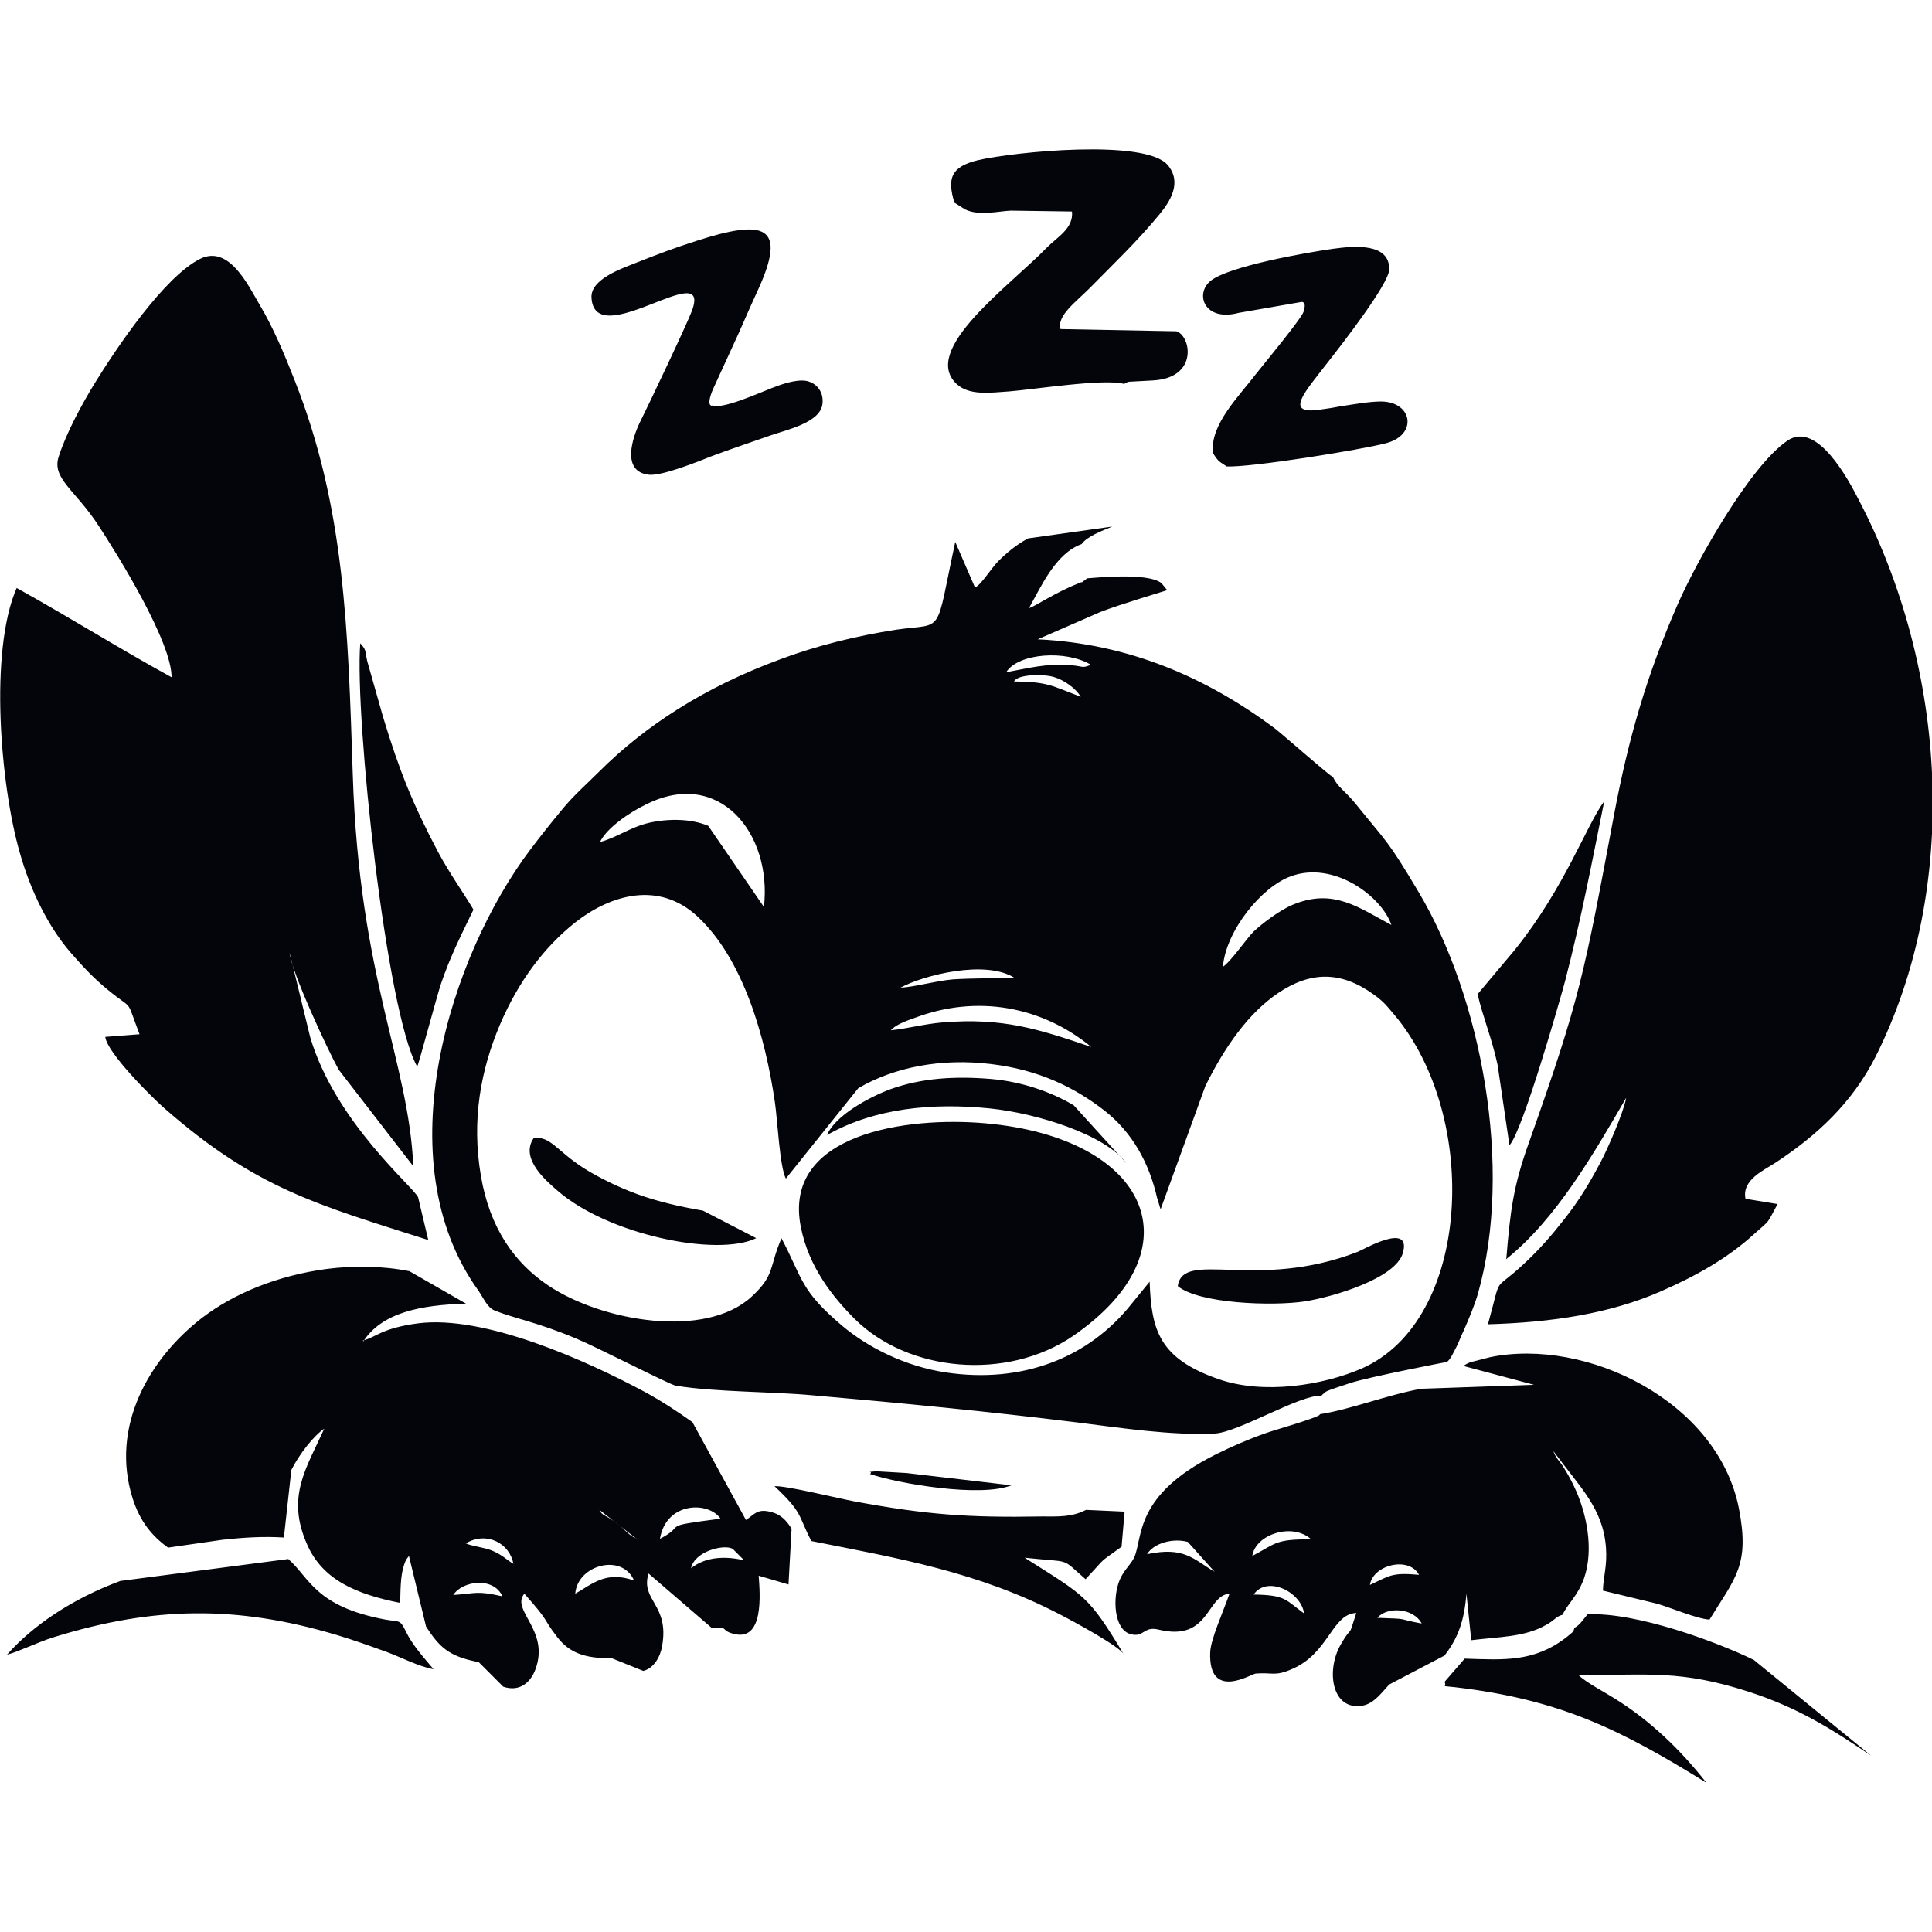 <?xml version="1.0" encoding="UTF-8"?>
<!DOCTYPE svg PUBLIC "-//W3C//DTD SVG 1.1//EN" "http://www.w3.org/Graphics/SVG/1.1/DTD/svg11.dtd">
<!-- Creator: CorelDRAW -->
<svg xmlns="http://www.w3.org/2000/svg" xml:space="preserve" width="4.403mm" height="4.403mm" style="shape-rendering:geometricPrecision; text-rendering:geometricPrecision; image-rendering:optimizeQuality; fill-rule:evenodd; clip-rule:evenodd"
viewBox="0 0 4.403 4.403"
 xmlns:xlink="http://www.w3.org/1999/xlink">
 <defs>
  <style type="text/css">
   <![CDATA[
    .fil0 {fill:none}
    .fil1 {fill:#04050A}
   ]]>
  </style>
 </defs>
 <g id="Capa_x0020_1">
  <rect class="fil0" width="4.403" height="4.403"/>
  <path class="fil1" d="M1.781 2.822c-0.029,0.067 -0.014,0.083 -0.068,0.133 -0.105,0.097 -0.34,0.057 -0.463,-0.025 -0.078,-0.052 -0.134,-0.132 -0.154,-0.25 -0.022,-0.128 -0,-0.242 0.043,-0.344 0.043,-0.101 0.102,-0.178 0.171,-0.233 0.081,-0.064 0.192,-0.097 0.281,-0.013 0.103,0.097 0.153,0.272 0.175,0.422 0.006,0.041 0.011,0.148 0.025,0.174l0.165 -0.206c0.082,-0.048 0.189,-0.069 0.303,-0.055 0.108,0.013 0.19,0.053 0.258,0.106 0.064,0.05 0.102,0.12 0.12,0.199l0.008 0.026 0.102 -0.281c0.044,-0.089 0.098,-0.166 0.166,-0.212 0.073,-0.049 0.142,-0.051 0.217,0.003 0.024,0.017 0.03,0.026 0.048,0.047 0.195,0.232 0.176,0.696 -0.075,0.806 -0.088,0.038 -0.223,0.06 -0.326,0.024 -0.135,-0.047 -0.153,-0.111 -0.157,-0.222l-0.04 0.049c-0.1,0.127 -0.253,0.183 -0.423,0.158 -0.096,-0.014 -0.181,-0.059 -0.237,-0.106 -0.097,-0.082 -0.09,-0.107 -0.139,-0.2zm-1.389 -1.278c-0.117,-0.064 -0.235,-0.138 -0.354,-0.204 -0.063,0.144 -0.037,0.45 0.007,0.603 0.025,0.089 0.066,0.17 0.116,0.228 0.029,0.033 0.051,0.057 0.085,0.085 0.061,0.05 0.039,0.015 0.072,0.101l-0.078 0.006c0.003,0.035 0.106,0.138 0.135,0.163 0.209,0.183 0.347,0.219 0.601,0.3l-0.023 -0.097c-0.008,-0.022 -0.188,-0.17 -0.246,-0.365l-0.047 -0.193c0.004,0.044 0.088,0.224 0.112,0.267l0.17 0.22c-0.011,-0.241 -0.123,-0.428 -0.138,-0.892 -0.011,-0.334 -0.018,-0.609 -0.132,-0.898 -0.023,-0.059 -0.049,-0.121 -0.08,-0.173 -0.026,-0.044 -0.07,-0.138 -0.136,-0.105 -0.082,0.041 -0.191,0.204 -0.238,0.28 -0.031,0.05 -0.067,0.117 -0.084,0.17 -0.017,0.05 0.037,0.076 0.09,0.157 0.044,0.067 0.169,0.268 0.167,0.348zm0.641 2.091c0.021,-0.033 0.092,-0.042 0.112,0.003 -0.059,-0.013 -0.057,-0.007 -0.112,-0.003zm0.278 -0.003c0.005,-0.066 0.107,-0.093 0.134,-0.03 -0.064,-0.023 -0.095,0.008 -0.134,0.03zm0.264 -0.058c0.007,-0.038 0.075,-0.056 0.095,-0.044l0.026 0.026c-0.046,-0.011 -0.09,-0.007 -0.121,0.018zm-0.513 -0.057c0.048,-0.028 0.1,0.001 0.108,0.047 -0.019,-0.012 -0.025,-0.02 -0.048,-0.03 -0.019,-0.008 -0.047,-0.01 -0.061,-0.017zm0.442 -0.01c0.014,-0.085 0.111,-0.086 0.138,-0.046 -0.145,0.019 -0.073,0.012 -0.138,0.046zm-0.052 -0c-0.018,-0.007 -0.027,-0.02 -0.041,-0.031 -0.018,-0.015 -0.033,-0.022 -0.036,-0.024 -0.01,-0.009 -0,0.002 -0.009,-0.011l0.086 0.067zm-0.624 -0.45c0.043,-0.066 0.131,-0.083 0.234,-0.086l-0.129 -0.074c-0.06,-0.012 -0.127,-0.013 -0.189,-0.005 -0.112,0.015 -0.211,0.056 -0.283,0.111 -0.121,0.093 -0.21,0.248 -0.159,0.411 0.017,0.054 0.045,0.087 0.081,0.113l0.125 -0.018c0.046,-0.005 0.092,-0.008 0.139,-0.005l0.017 -0.154c0.018,-0.036 0.051,-0.078 0.075,-0.094 -0.042,0.092 -0.087,0.156 -0.039,0.264 0.035,0.08 0.111,0.113 0.212,0.133 0.001,-0.027 -0,-0.061 0.009,-0.087 0.004,-0.012 0.005,-0.012 0.011,-0.02l0.039 0.161c0.03,0.046 0.051,0.068 0.12,0.081l0.056 0.056c0.039,0.013 0.063,-0.012 0.073,-0.039 0.034,-0.09 -0.057,-0.135 -0.025,-0.173 0.062,0.07 0.038,0.051 0.075,0.099 0.027,0.035 0.062,0.049 0.124,0.048l0.072 0.029c0.024,-0.006 0.039,-0.032 0.043,-0.057 0.017,-0.095 -0.05,-0.103 -0.031,-0.165l0.144 0.124c0.041,-0.003 0.019,0.005 0.048,0.013 0.072,0.021 0.062,-0.091 0.059,-0.132l0.068 0.02 0.007 -0.127c-0.012,-0.02 -0.026,-0.033 -0.046,-0.038 -0.033,-0.009 -0.039,0.006 -0.058,0.018l-0.122 -0.223c-0.034,-0.024 -0.067,-0.046 -0.107,-0.068 -0.134,-0.072 -0.367,-0.177 -0.519,-0.157 -0.083,0.011 -0.095,0.032 -0.125,0.039zm0.123 -0.627c0.003,-0.004 0.046,-0.165 0.054,-0.188 0.021,-0.062 0.046,-0.111 0.074,-0.169 -0.025,-0.042 -0.053,-0.08 -0.081,-0.132 -0.058,-0.11 -0.088,-0.185 -0.125,-0.307l-0.036 -0.127c-0.006,-0.026 -0.001,-0.024 -0.016,-0.041 -0.013,0.171 0.06,0.844 0.13,0.965zm-0.935 1.341c0.027,-0.007 0.071,-0.029 0.107,-0.04 0.226,-0.07 0.416,-0.073 0.644,-0.005 0.037,0.011 0.076,0.025 0.112,0.038 0.031,0.011 0.077,0.035 0.109,0.04 -0.022,-0.026 -0.049,-0.056 -0.063,-0.086 -0.014,-0.028 -0.013,-0.021 -0.047,-0.027 -0.16,-0.03 -0.172,-0.095 -0.221,-0.138l-0.383 0.05c-0.108,0.04 -0.199,0.101 -0.258,0.168zm1.706 -0.95l-0.12 -0.062c-0.052,-0.009 -0.101,-0.02 -0.148,-0.037 -0.042,-0.015 -0.089,-0.038 -0.124,-0.06 -0.062,-0.04 -0.076,-0.074 -0.114,-0.068 -0.032,0.047 0.031,0.099 0.054,0.119 0.115,0.101 0.364,0.152 0.453,0.109zm1.71 0.049c0.115,-0.092 0.2,-0.241 0.274,-0.368 -0.006,0.034 -0.044,0.12 -0.058,0.146 -0.027,0.051 -0.049,0.087 -0.081,0.128 -0.033,0.042 -0.059,0.072 -0.097,0.107 -0.07,0.065 -0.046,0.016 -0.079,0.135 0.144,-0.004 0.278,-0.024 0.394,-0.075 0.078,-0.034 0.152,-0.075 0.213,-0.131 0.038,-0.034 0.027,-0.02 0.053,-0.068l-0.073 -0.012c-0.009,-0.043 0.042,-0.065 0.068,-0.082 0.096,-0.063 0.175,-0.137 0.228,-0.241 0.195,-0.388 0.163,-0.886 -0.038,-1.27 -0.024,-0.047 -0.095,-0.18 -0.162,-0.135 -0.085,0.057 -0.207,0.274 -0.25,0.372 -0.071,0.162 -0.113,0.307 -0.146,0.483 -0.068,0.361 -0.076,0.414 -0.194,0.746 -0.035,0.098 -0.042,0.153 -0.051,0.262zm-0.192 0.83c-0.065,-0.012 -0.021,-0.01 -0.101,-0.013 0.022,-0.026 0.082,-0.023 0.101,0.013zm-1.415 -0.904c0.018,0.092 0.074,0.161 0.122,0.209 0.123,0.123 0.348,0.142 0.498,0.04 0.288,-0.198 0.173,-0.452 -0.199,-0.485 -0.179,-0.016 -0.463,0.023 -0.421,0.236zm0.352 -2.333l0.022 0.014c0.032,0.016 0.077,0.004 0.105,0.003l0.139 0.002c0.004,0.038 -0.033,0.058 -0.056,0.081 -0.085,0.088 -0.29,0.234 -0.207,0.312 0.029,0.027 0.076,0.02 0.12,0.017 0.053,-0.004 0.217,-0.03 0.262,-0.017 0.004,-0.002 0.003,-0.003 0.011,-0.005l0.055 -0.003c0.104,-0.006 0.086,-0.102 0.053,-0.112l-0.264 -0.005c-0.009,-0.03 0.034,-0.061 0.065,-0.092 0.056,-0.057 0.108,-0.106 0.16,-0.169 0.024,-0.029 0.053,-0.073 0.019,-0.113 -0.051,-0.06 -0.35,-0.03 -0.432,-0.011 -0.061,0.015 -0.071,0.04 -0.054,0.097zm-0.555 0.462c-0,-0.001 -0.013,0.001 0.002,-0.036l0.044 -0.096c0.019,-0.04 0.037,-0.084 0.057,-0.127 0.072,-0.154 0.017,-0.167 -0.138,-0.117 -0.05,0.016 -0.087,0.03 -0.135,0.049 -0.035,0.014 -0.107,0.038 -0.104,0.081 0.008,0.126 0.275,-0.096 0.229,0.029 -0.011,0.03 -0.098,0.213 -0.117,0.251 -0.019,0.038 -0.045,0.116 0.019,0.123 0.03,0.003 0.112,-0.03 0.142,-0.042 0.045,-0.017 0.091,-0.032 0.136,-0.048 0.038,-0.013 0.11,-0.029 0.117,-0.069 0.005,-0.03 -0.014,-0.051 -0.037,-0.055 -0.024,-0.004 -0.059,0.009 -0.077,0.016 -0.029,0.011 -0.114,0.05 -0.138,0.04zm1.142 0.107c0.001,0.002 0.008,0.013 0.013,0.018 0.004,0.004 0.015,0.01 0.018,0.013 0.053,0.003 0.308,-0.038 0.364,-0.053 0.073,-0.019 0.06,-0.095 -0.012,-0.095 -0.027,0 -0.065,0.007 -0.092,0.011 -0.015,0.003 -0.028,0.005 -0.043,0.007 -0.091,0.015 -0.035,-0.043 0.013,-0.106 0.026,-0.033 0.141,-0.18 0.141,-0.213 0.001,-0.06 -0.077,-0.054 -0.128,-0.047 -0.064,0.009 -0.238,0.04 -0.279,0.073 -0.037,0.03 -0.014,0.094 0.064,0.073l0.144 -0.025c0.001,0.001 0.011,-0.001 0.004,0.022 -0.004,0.015 -0.091,0.12 -0.106,0.139 -0.042,0.055 -0.106,0.117 -0.101,0.181zm-0.999 2.355c0.065,0.061 0.053,0.065 0.084,0.125 0.201,0.04 0.379,0.07 0.566,0.167 0.035,0.018 0.136,0.073 0.146,0.091 -0.081,-0.134 -0.087,-0.132 -0.226,-0.22 0.111,0.012 0.08,-0.002 0.139,0.049 0.053,-0.057 0.026,-0.033 0.082,-0.074l0.007 -0.08 -0.088 -0.004c-0.033,0.017 -0.063,0.015 -0.101,0.015 -0.168,0.003 -0.262,-0.004 -0.425,-0.034 -0.038,-0.007 -0.159,-0.037 -0.185,-0.035zm1.823 0.323c-0.003,0.009 0.001,0.006 -0.019,0.022 -0.073,0.056 -0.141,0.051 -0.231,0.048l-0.046 0.053c0.007,0.013 -0.013,0.008 0.023,0.012 0.24,0.028 0.377,0.096 0.574,0.218 -0.059,-0.075 -0.127,-0.141 -0.209,-0.192 -0.022,-0.014 -0.066,-0.037 -0.082,-0.053 0.16,-0.001 0.233,-0.012 0.386,0.037 0.114,0.037 0.188,0.084 0.28,0.146l-0.267 -0.218c-0.086,-0.042 -0.268,-0.109 -0.379,-0.104 -0.015,0.018 -0.017,0.024 -0.032,0.032zm-0.221 -1.446c0.012,0.053 0.033,0.102 0.046,0.163l0.027 0.183c0.03,-0.031 0.119,-0.344 0.127,-0.375 0.037,-0.143 0.06,-0.265 0.089,-0.409 -0.041,0.055 -0.089,0.196 -0.204,0.339l-0.084 0.1zm-0.683 0.667c0.048,0.04 0.215,0.046 0.289,0.035 0.064,-0.01 0.207,-0.052 0.224,-0.11 0.021,-0.073 -0.09,-0.008 -0.103,-0.003 -0.232,0.09 -0.399,-0.007 -0.41,0.079zm-0.798 -0.345c0.109,-0.061 0.239,-0.073 0.369,-0.06 0.109,0.011 0.264,0.06 0.312,0.125l-0.12 -0.132c-0.052,-0.031 -0.119,-0.054 -0.188,-0.06 -0.084,-0.007 -0.159,-0.002 -0.229,0.023 -0.049,0.018 -0.126,0.06 -0.145,0.104zm0.096 0.773c0.068,0.023 0.253,0.054 0.323,0.026l-0.239 -0.028 -0.069 -0.004c-0.028,0.003 -0.006,-0.001 -0.014,0.006zm0.99 0.318c-0.043,-0.031 -0.041,-0.042 -0.115,-0.043 0.03,-0.044 0.108,-0.007 0.115,0.043zm0.15 -0.065c0.007,-0.046 0.089,-0.066 0.112,-0.023 -0.064,-0.006 -0.068,0.003 -0.112,0.023zm-0.508 -0.07c0.016,-0.026 0.06,-0.037 0.093,-0.028l0.061 0.068c-0.049,-0.029 -0.069,-0.058 -0.154,-0.04zm0.24 0.004c0.007,-0.049 0.091,-0.077 0.134,-0.038 -0.083,-0 -0.079,0.009 -0.134,0.038zm0.153 -0.321c-0.017,0.01 -0.096,0.032 -0.122,0.041 -0.04,0.014 -0.079,0.031 -0.115,0.049 -0.186,0.093 -0.165,0.189 -0.185,0.234 -0.008,0.017 -0.023,0.028 -0.033,0.051 -0.017,0.04 -0.014,0.113 0.024,0.124 0.032,0.009 0.029,-0.019 0.065,-0.01 0.116,0.028 0.108,-0.078 0.161,-0.082 -0.015,0.043 -0.043,0.104 -0.044,0.134 -0.004,0.112 0.095,0.048 0.104,0.048 0.039,-0.003 0.043,0.007 0.082,-0.01 0.085,-0.036 0.091,-0.126 0.147,-0.128 -0.021,0.066 -0.006,0.021 -0.035,0.071 -0.035,0.06 -0.021,0.153 0.05,0.14 0.026,-0.005 0.044,-0.031 0.06,-0.048l0.126 -0.066c0.031,-0.04 0.045,-0.079 0.05,-0.141l0.011 0.106c0.065,-0.008 0.121,-0.007 0.169,-0.034 0.024,-0.013 0.022,-0.019 0.039,-0.024 0.013,-0.027 0.034,-0.042 0.049,-0.083 0.023,-0.066 0.006,-0.15 -0.023,-0.21 -0.007,-0.015 -0.015,-0.029 -0.023,-0.042 -0.009,-0.015 -0.018,-0.021 -0.024,-0.038 0.062,0.084 0.113,0.13 0.12,0.22 0.003,0.043 -0.006,0.064 -0.007,0.098l0.124 0.03c0.031,0.009 0.092,0.035 0.119,0.036 0.059,-0.096 0.092,-0.124 0.067,-0.253 -0.048,-0.245 -0.348,-0.39 -0.567,-0.345 -0.012,0.003 -0.02,0.005 -0.031,0.008 -0.016,0.004 -0.018,0.004 -0.03,0.012l0.161 0.043 -0.257 0.009c-0.078,0.014 -0.16,0.047 -0.231,0.058zm-0.977 -0.877c0.012,-0.013 0.034,-0.021 0.054,-0.028 0.142,-0.054 0.29,-0.027 0.403,0.066 -0.121,-0.041 -0.201,-0.067 -0.338,-0.056 -0.046,0.004 -0.079,0.014 -0.119,0.018zm0.022 -0.097c0.053,-0.029 0.194,-0.064 0.259,-0.023 -0.048,0.002 -0.092,0.001 -0.14,0.004 -0.042,0.004 -0.085,0.017 -0.119,0.019zm0.735 -0.048c0.007,-0.082 0.088,-0.182 0.155,-0.206 0.098,-0.036 0.207,0.046 0.229,0.111 -0.074,-0.039 -0.132,-0.085 -0.225,-0.046 -0.031,0.013 -0.071,0.044 -0.089,0.061 -0.017,0.017 -0.052,0.069 -0.071,0.081zm-1.42 -0.283c0.014,-0.032 0.068,-0.069 0.106,-0.087 0.166,-0.083 0.287,0.066 0.268,0.234l-0.127 -0.185c-0.038,-0.016 -0.089,-0.017 -0.134,-0.007 -0.044,0.01 -0.076,0.035 -0.113,0.044zm1.096 -0.332c-0.068,-0.026 -0.075,-0.034 -0.152,-0.035 0.008,-0.017 0.069,-0.017 0.091,-0.01 0.024,0.007 0.051,0.027 0.061,0.045zm-0.17 -0.056c0.028,-0.044 0.137,-0.051 0.193,-0.017 -0.021,0.009 -0.017,0.003 -0.046,0.001 -0.059,-0.004 -0.091,0.006 -0.147,0.016zm0.719 1.648c0.012,-0.011 0.01,-0.009 0.032,-0.017 0.012,-0.004 0.021,-0.007 0.033,-0.011 0.043,-0.014 0.219,-0.048 0.22,-0.048 0.008,-0.004 0.017,-0.025 0.022,-0.034 0.006,-0.012 0.011,-0.026 0.017,-0.038 0.012,-0.028 0.023,-0.053 0.032,-0.083 0.082,-0.289 0.007,-0.678 -0.135,-0.916 -0.072,-0.121 -0.071,-0.111 -0.141,-0.198 -0.029,-0.036 -0.043,-0.04 -0.054,-0.064 -0.007,-0.002 -0.112,-0.095 -0.134,-0.112 -0.155,-0.115 -0.331,-0.192 -0.539,-0.202l0.142 -0.062c0.046,-0.018 0.151,-0.049 0.153,-0.05l-0.013 -0.016c-0.033,-0.026 -0.16,-0.011 -0.17,-0.011 -0.004,0.004 -0.002,0.003 -0.009,0.007 -0.016,0.009 0.013,-0.005 -0.007,0.003 -0.06,0.024 -0.098,0.052 -0.116,0.058 0.028,-0.05 0.061,-0.125 0.12,-0.146 0.013,-0.018 0.046,-0.03 0.07,-0.04l-0.192 0.027c-0.028,0.015 -0.05,0.034 -0.068,0.052 -0.016,0.016 -0.039,0.054 -0.053,0.06l-0.045 -0.104c-0.047,0.218 -0.023,0.184 -0.134,0.2 -0.091,0.014 -0.184,0.037 -0.266,0.068 -0.171,0.063 -0.307,0.151 -0.412,0.256 -0.027,0.027 -0.059,0.055 -0.084,0.086 -0.024,0.029 -0.045,0.055 -0.073,0.092 -0.181,0.241 -0.332,0.706 -0.118,1.004 0.012,0.017 0.02,0.039 0.038,0.046 0.045,0.018 0.096,0.026 0.186,0.064 0.046,0.019 0.211,0.104 0.226,0.107 0.093,0.015 0.216,0.013 0.313,0.022 0.206,0.018 0.402,0.037 0.604,0.062 0.096,0.012 0.213,0.03 0.312,0.025 0.054,-0.003 0.196,-0.09 0.243,-0.086z"/>
 </g>
</svg>
